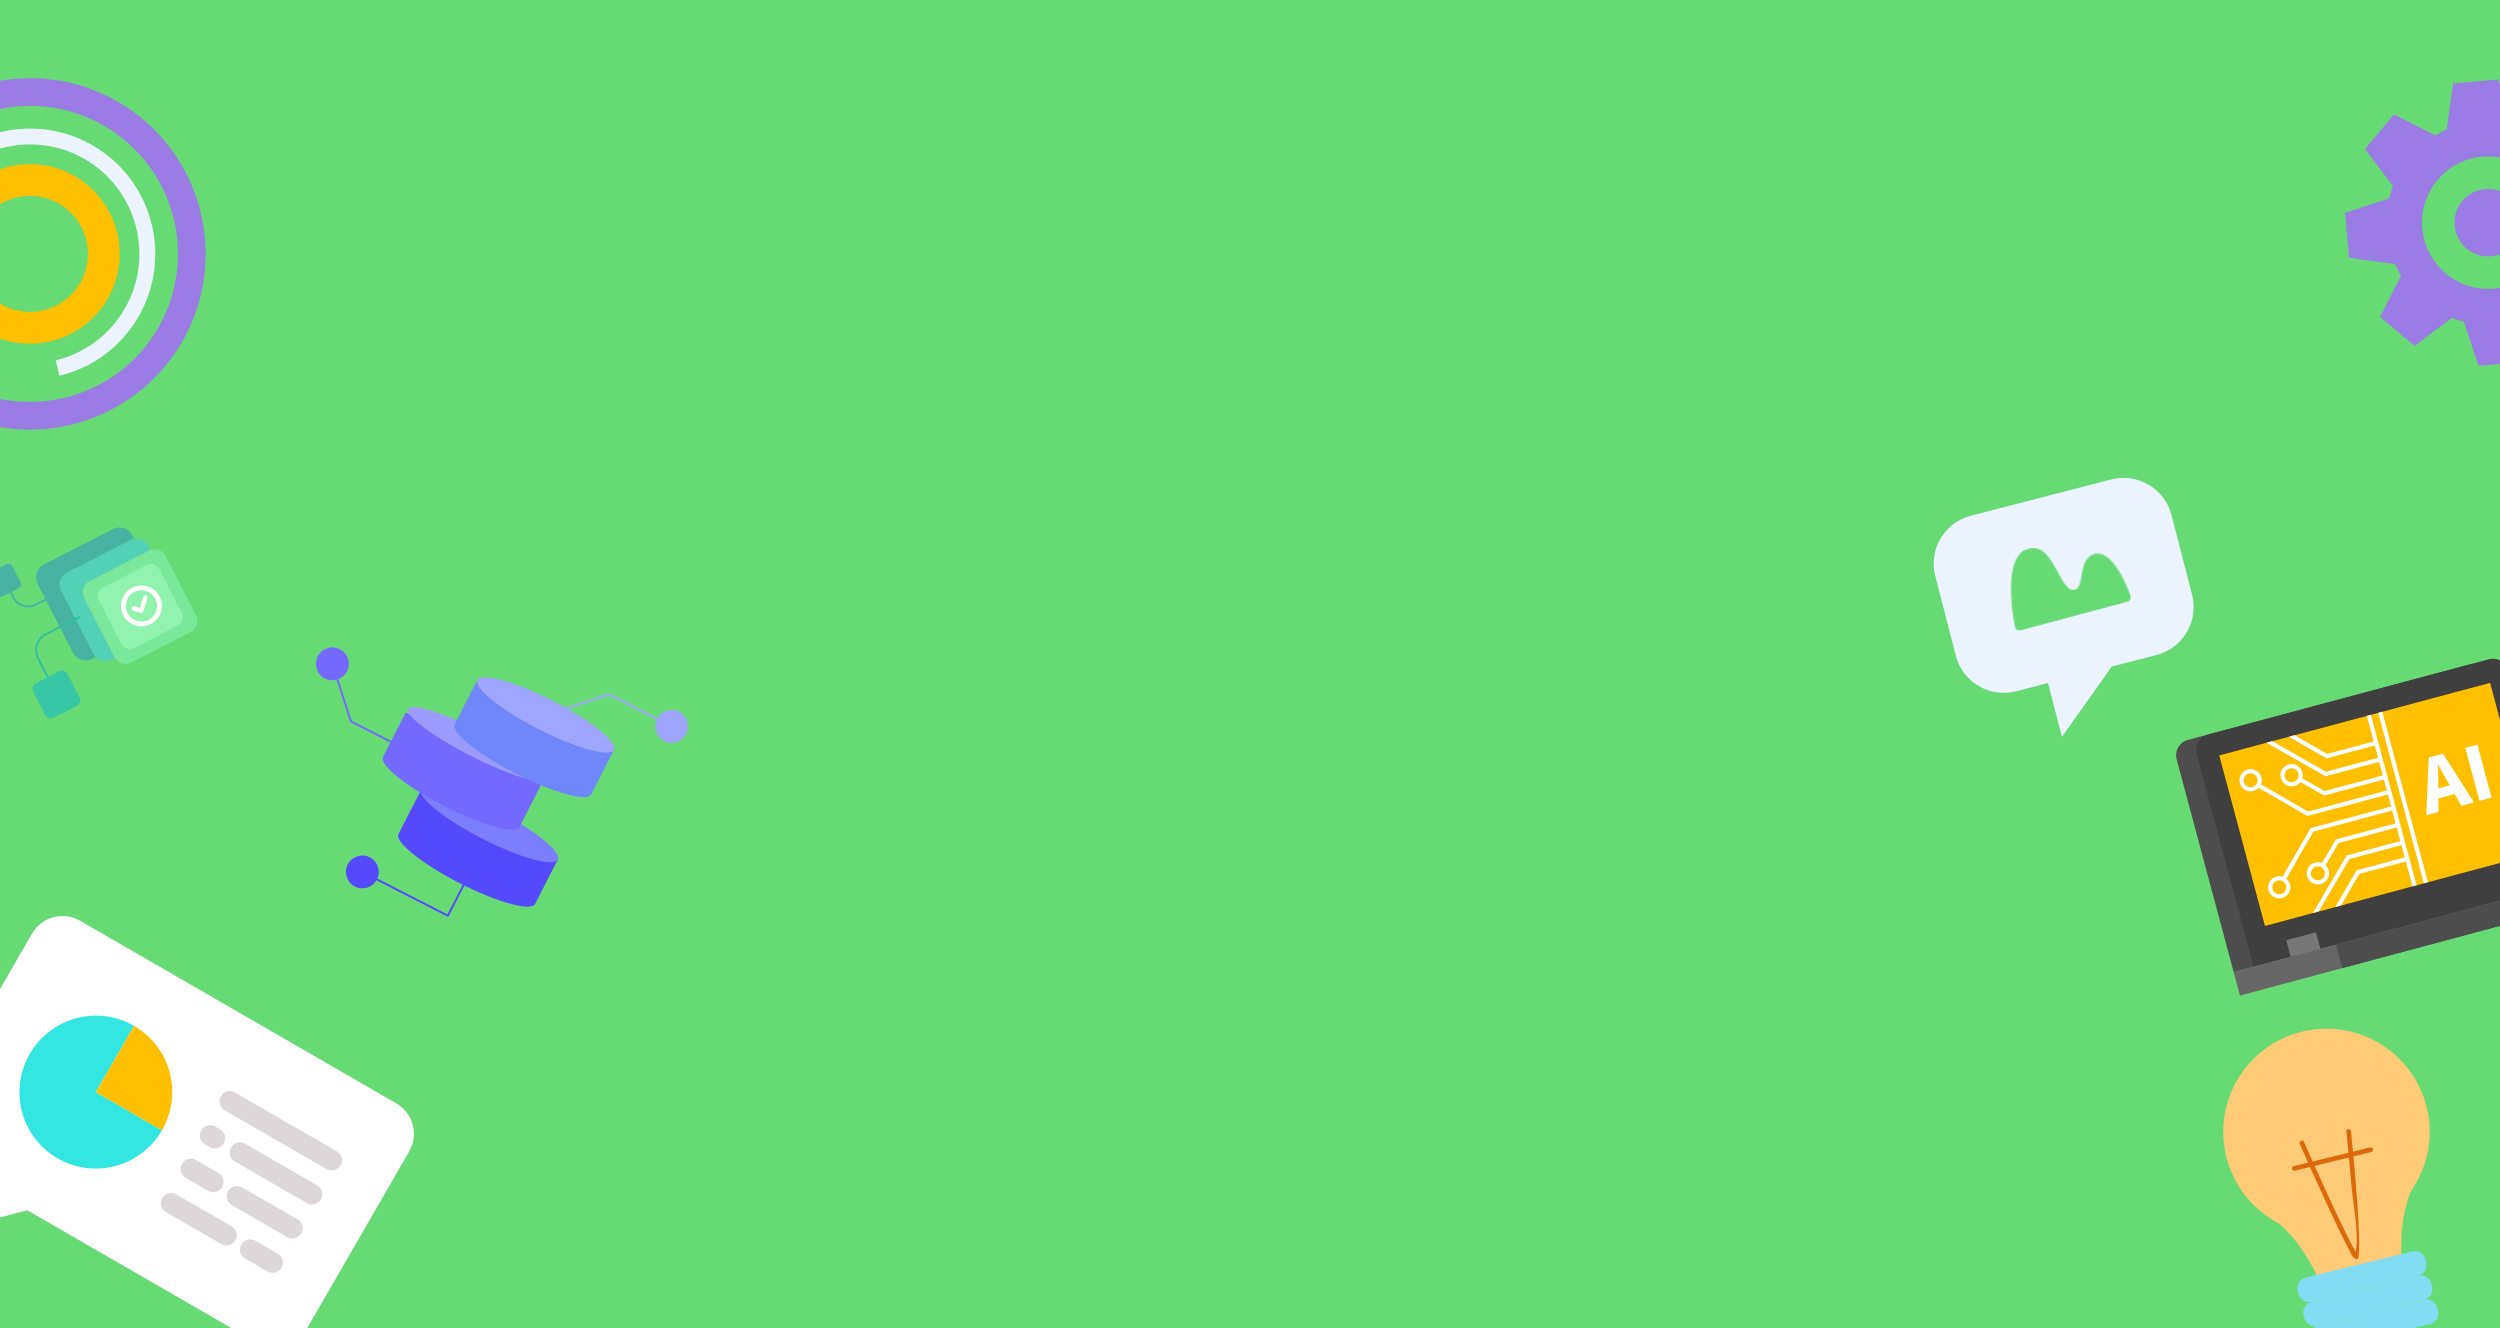 <svg width="1920" height="1020" viewBox="0 0 1920 1020" fill="none" xmlns="http://www.w3.org/2000/svg">
<rect x="0" y="0" width="1920" height="1020" fill="#333333" stroke="none"/>
<g clip-path="url(#clip0_3020_19882)">
<rect width="1920" height="1020" fill="#752ACB"/>
<rect width="1920" height="1020" fill="#67DA74"/>
<g clip-path="url(#clip1_3020_19882)">
<path d="M304.319 847.339L61.564 707.184C48.523 699.655 32.056 704.083 24.514 717.147L-54.741 854.421C-62.283 867.485 -57.885 883.959 -44.844 891.488L-23.779 903.65L-58.485 938.281C-63.023 942.897 -58.607 950.538 -52.474 948.719L20.96 929.481L197.911 1031.64C210.952 1039.17 227.418 1034.74 234.961 1021.68L314.216 884.407C321.758 871.343 317.36 854.868 304.319 847.339Z" fill="white"/>
<path d="M102.969 787.902C74.881 771.686 39.098 781.308 22.853 809.446C6.607 837.584 16.165 873.385 44.253 889.601C72.34 905.817 108.123 896.195 124.369 868.056L73.611 838.751L102.969 787.902Z" fill="#32E6E1"/>
<path d="M102.969 787.901L73.611 838.751L124.369 868.056C140.614 839.918 131.056 804.118 102.969 787.901Z" fill="#FEC000"/>
<path d="M250.787 897.898L172.543 852.724C168.731 850.524 167.462 845.771 169.667 841.953C171.872 838.134 176.622 836.857 180.434 839.057L258.677 884.231C262.489 886.432 263.758 891.184 261.553 895.003C259.148 898.706 254.398 899.983 250.787 897.898Z" fill="#DDD7DA"/>
<path d="M235.701 924.027L180.329 892.057C176.517 889.857 175.248 885.104 177.453 881.286C179.658 877.467 184.408 876.19 188.22 878.39L243.592 910.36C247.404 912.56 248.673 917.313 246.468 921.131C244.063 924.834 239.313 926.112 235.701 924.027Z" fill="#DDD7DA"/>
<path d="M161.069 880.937L157.458 878.852C153.646 876.652 152.377 871.899 154.582 868.081C156.787 864.262 161.537 862.985 165.349 865.185L168.96 867.27C172.772 869.471 174.04 874.223 171.836 878.042C169.631 881.861 164.881 883.138 161.069 880.937Z" fill="#DDD7DA"/>
<path d="M159.858 914.54L142.605 904.579C138.793 902.378 137.524 897.626 139.729 893.807C141.934 889.988 146.684 888.711 150.495 890.912L167.749 900.873C171.561 903.074 172.83 907.826 170.625 911.645C168.22 915.348 163.47 916.625 159.858 914.54Z" fill="#DDD7DA"/>
<path d="M220.616 950.155L178.084 925.598C174.272 923.398 173.003 918.645 175.208 914.827C177.413 911.008 182.163 909.731 185.975 911.931L228.507 936.487C232.319 938.688 233.588 943.441 231.383 947.259C228.977 950.962 224.228 952.24 220.616 950.155Z" fill="#DDD7DA"/>
<path d="M196.052 952.855L213.306 962.817C217.118 965.017 218.386 969.77 216.182 973.588C213.977 977.407 209.227 978.685 205.415 976.484L188.161 966.522C184.35 964.322 183.081 959.569 185.285 955.751C187.691 952.048 192.441 950.77 196.052 952.855Z" fill="#DDD7DA"/>
<path d="M135.294 917.241L177.827 941.797C181.639 943.998 182.907 948.75 180.703 952.569C178.498 956.388 173.748 957.665 169.936 955.464L127.404 930.908C123.592 928.707 122.323 923.955 124.528 920.136C126.733 916.318 131.683 915.156 135.294 917.241Z" fill="#DDD7DA"/>
</g>
<path d="M123.897 478.934L70.952 506.05C65.453 508.867 58.801 506.721 55.985 501.222L28.949 448.434C26.133 442.935 28.279 436.283 33.778 433.467L86.723 406.35C92.221 403.534 98.873 405.68 101.69 411.179L128.806 464.124C131.542 469.466 129.396 476.118 123.897 478.934Z" fill="#46B4A0"/>
<path d="M134.504 481.832L85.643 506.856C80.616 509.431 74.439 507.438 71.864 502.411L46.84 453.551C44.265 448.523 46.258 442.346 51.285 439.772L100.145 414.747C105.173 412.172 111.35 414.165 113.925 419.192L138.949 468.053C141.524 473.08 139.531 479.257 134.504 481.832Z" fill="#52D2B4"/>
<path d="M146.459 485.426L100.741 508.841C96.027 511.255 90.326 509.415 87.912 504.702L64.577 459.141C62.163 454.428 64.003 448.726 68.716 446.312L114.434 422.897C119.147 420.483 124.849 422.323 127.263 427.036L150.678 472.754C153.011 477.31 151.172 483.012 146.459 485.426Z" fill="#7AE898"/>
<path d="M136.542 480.39L102.607 497.77C99.15 499.541 94.874 498.161 93.104 494.705L75.724 460.77C73.953 457.313 75.333 453.037 78.789 451.267L112.724 433.886C116.181 432.116 120.457 433.496 122.227 436.952L139.608 470.887C141.378 474.344 139.998 478.62 136.542 480.39Z" fill="#91F3AD"/>
<path d="M101.447 451.364C93.749 455.307 90.683 464.81 94.626 472.508C98.569 480.206 108.072 483.272 115.77 479.329C123.468 475.386 126.534 465.883 122.591 458.185C118.648 450.487 109.145 447.421 101.447 451.364ZM119.292 459.875C122.349 465.845 119.893 473.053 114.08 476.03C108.11 479.088 100.902 476.631 97.925 470.818C94.868 464.848 97.324 457.64 103.137 454.663C109.107 451.606 116.234 453.905 119.292 459.875Z" fill="white"/>
<path d="M110.042 458.464L107.359 466.779L103.558 465.553C102.608 465.246 101.508 465.81 101.202 466.76C101.048 467.235 101.133 467.787 101.293 468.101C101.535 468.572 101.853 468.806 102.328 468.959L107.792 470.722C108.267 470.875 108.819 470.791 109.133 470.63C109.605 470.389 109.838 470.071 109.992 469.596L113.211 459.618C113.364 459.143 113.28 458.591 113.119 458.277C112.877 457.805 112.559 457.571 112.084 457.418C111.448 456.951 110.348 457.514 110.042 458.464Z" fill="white"/>
<path d="M43.991 534.338L29.266 505.587C25.806 498.832 28.488 490.517 35.244 487.057L60.696 474.022" stroke="#2CC19E" stroke-width="1.5" stroke-miterlimit="10" stroke-linecap="round" stroke-linejoin="round"/>
<path d="M59.065 542.086L41.312 551.179C38.955 552.386 35.947 551.547 34.66 549.033L25.568 531.28C24.361 528.923 25.2 525.915 27.714 524.628L45.31 515.616C47.666 514.409 50.674 515.248 51.962 517.762L61.054 535.515C62.418 537.791 61.422 540.88 59.065 542.086Z" fill="#37C7A4"/>
<path d="M14.377 451.733L2.122 458.009C0.394 458.894 -1.587 458.124 -2.392 456.553L-8.748 444.141C-9.633 442.413 -8.863 440.432 -7.292 439.627L4.962 433.351C6.69 432.466 8.671 433.236 9.476 434.807L15.752 447.062C16.875 448.867 16.105 450.848 14.377 451.733Z" fill="#46B4A0"/>
<path d="M4.629 447.802L10.422 459.113C13.56 465.241 21.082 467.536 27.052 464.478L42.449 456.593" stroke="#46B4A0" stroke-width="1.5" stroke-miterlimit="10" stroke-linecap="round" stroke-linejoin="round"/>
<path d="M1621.42 368.216L1513.54 396.079C1493.24 401.32 1481.03 422.033 1486.27 442.339L1502.1 503.616C1507.34 523.922 1528.05 536.129 1548.35 530.888L1572.87 524.557L1583.55 565.919L1621.89 511.894L1656.24 503.022C1676.54 497.781 1688.75 477.068 1683.51 456.761L1667.68 395.485C1662.43 375.176 1641.72 362.972 1621.42 368.216Z" fill="#ECF4FF"/>
<mask id="mask0_3020_19882" style="mask-type:luminance" maskUnits="userSpaceOnUse" x="1544" y="420" width="93" height="65">
<path d="M1547.33 481.042C1547.73 483.315 1550.08 484.756 1552.3 484.16L1633.44 462.42C1635.76 461.798 1636.98 459.401 1636.17 457.134C1632.26 446.794 1621.1 421.002 1607.86 425.688C1595.57 430.019 1601.16 450.883 1593.53 452.927C1582.03 456.007 1578.04 417.942 1559.2 421.025C1558.59 421.083 1558.21 421.187 1557.72 421.316C1538.89 426.363 1544.87 467.621 1547.33 481.042Z" fill="white"/>
</mask>
<g mask="url(#mask0_3020_19882)">
<path d="M1622.15 404.053L1532.9 427.968L1548.25 485.247L1637.5 461.332L1622.15 404.053Z" fill="#67DA74"/>
</g>
<path d="M1863.71 850.462C1853.3 807.94 1810.39 781.91 1767.87 792.327C1725.35 802.736 1699.32 845.655 1709.74 888.175C1715.36 911.131 1730.5 929.215 1749.88 939.413C1768.65 954.718 1779.87 980.801 1779.87 980.801L1812.09 972.911L1844.32 965.019C1844.32 965.019 1842.21 936.712 1851.78 914.459C1864.27 896.45 1869.34 873.422 1863.71 850.462Z" fill="#FFCB77"/>
<path d="M1863.29 969.634C1864.38 974.061 1861.63 978.58 1857.2 979.663L1775.22 999.743C1770.79 1000.83 1766.27 998.089 1765.19 993.658L1764.58 991.19C1763.5 986.762 1766.24 982.244 1770.67 981.162L1852.66 961.083C1857.08 959.998 1861.6 962.733 1862.68 967.165L1863.29 969.634Z" fill="#84DCF4"/>
<path d="M1867.84 988.214C1868.92 992.642 1866.19 997.16 1861.75 998.242L1779.77 1018.32C1775.34 1019.41 1770.82 1016.67 1769.74 1012.24L1769.13 1009.77C1768.05 1005.34 1770.79 1000.83 1775.22 999.743L1857.2 979.663C1861.63 978.577 1866.15 981.315 1867.23 985.745L1867.84 988.214Z" fill="#84DCF4"/>
<path d="M1872.39 1006.8C1873.48 1011.23 1870.74 1015.74 1866.31 1016.82L1784.32 1036.91C1779.89 1037.99 1775.37 1035.25 1774.29 1030.82L1773.68 1028.36C1772.6 1023.93 1775.34 1019.41 1779.77 1018.33L1861.75 998.244C1866.19 997.16 1870.7 999.899 1871.79 1004.33L1872.39 1006.8Z" fill="#84DCF4"/>
<path d="M1766.26 878.639C1773.34 894.772 1780.6 910.832 1788.01 926.821C1792.85 937.282 1797.76 947.736 1803.14 957.932C1804.42 960.364 1806.75 966.809 1810.18 967.103C1815.52 967.567 1806.62 878.974 1805.59 869.002C1805.36 866.716 1801.74 866.589 1801.98 868.898C1803.42 882.861 1804.73 896.837 1805.96 910.822C1807.4 927.211 1812.14 947.827 1808.84 964.176C1809.31 961.87 1811.19 964.464 1809.27 961.455C1808.5 960.237 1807.82 958.961 1807.12 957.702C1805.13 954.118 1803.32 950.438 1801.5 946.766C1796.67 937.03 1792.12 927.155 1787.57 917.279C1781.4 903.867 1775.35 890.392 1769.41 876.878C1768.48 874.747 1765.33 876.522 1766.26 878.639Z" fill="#DD690A"/>
<path d="M1762.51 899.099C1782.05 894.31 1801.6 889.524 1821.14 884.736C1823.41 884.183 1822.55 880.671 1820.28 881.228C1800.73 886.016 1781.19 890.8 1761.64 895.586C1759.38 896.144 1760.24 899.653 1762.51 899.099Z" fill="#DD690A"/>
<g clip-path="url(#clip2_3020_19882)">
<path d="M1954.73 682.433L1910.93 518.957C1909.21 512.55 1902.54 508.698 1896.14 510.415L1680.18 568.279C1673.78 569.995 1669.93 576.667 1671.64 583.074L1715.46 746.586L1954.74 682.468L1954.73 682.433Z" fill="#4D4D4D"/>
<path d="M1970.09 678.317L1926.29 514.842C1924.57 508.435 1917.9 504.583 1911.49 506.3L1695.51 564.173C1689.1 565.89 1685.25 572.562 1686.96 578.969L1730.78 742.48L1970.06 678.363L1970.09 678.317Z" fill="#3F3F3F"/>
<path d="M1942.85 685.617L1715.45 746.55L1720.27 764.555L1947.68 703.622L1942.85 685.617Z" fill="#666666"/>
<path d="M2021.46 664.554L1794.05 725.487L1798.88 743.492L2026.28 682.559L2021.46 664.554Z" fill="#4D4D4D"/>
<path d="M1778.66 715.993L1755.82 722.112L1759.22 734.819L1782.06 728.7L1778.66 715.993Z" fill="#777777"/>
<path d="M1912.4 524.433L1704.39 580.168L1739.48 711.106L1947.48 655.371L1912.4 524.433Z" fill="#FEC000"/>
<path d="M1885.17 609.802L1872.68 613.149L1872.77 623.521L1863.39 626.034L1865.28 581.83L1876.27 578.886L1900.01 616.222L1890.27 618.831L1885.17 609.802ZM1881.38 603.106L1879.37 599.616C1877.17 595.833 1874.81 591.324 1872.52 587.371L1872.27 587.438C1872.5 592.019 1872.62 597.051 1872.61 601.429L1872.61 605.456L1881.38 603.106Z" fill="white"/>
<path d="M1893.34 574.311L1902.62 571.826L1913.54 612.597L1904.27 615.081L1893.34 574.311Z" fill="white"/>
<path d="M1829.57 546.627L1826.46 547.462L1861.54 678.4L1864.65 677.565L1829.57 546.627Z" fill="white"/>
<path d="M1820.84 548.968L1817.72 549.803L1852.81 680.741L1855.92 679.906L1820.84 548.968Z" fill="white"/>
<path d="M1787.23 579.035L1762.27 564.623L1757.86 565.803L1786.76 582.459L1825.35 572.119L1824.53 569.041L1787.23 579.035Z" fill="white"/>
<path d="M1786.4 592.686L1745.05 569.236L1740.61 570.426L1785.98 596.135L1828.72 584.683L1827.88 581.569L1786.4 592.686Z" fill="white"/>
<path d="M1832.35 598.25L1784.89 610.968L1764.3 599.295L1765.89 596.491L1785.31 607.518L1831.52 595.135L1832.35 598.25Z" fill="white"/>
<path d="M1762.17 603.628C1757.58 604.856 1752.9 602.121 1751.68 597.575C1750.46 593.029 1753.19 588.309 1757.74 587.091C1762.28 585.873 1767 588.598 1768.22 593.144C1769.44 597.69 1766.71 602.41 1762.17 603.628ZM1758.56 590.169C1755.7 590.937 1753.99 593.887 1754.76 596.75C1755.53 599.614 1758.48 601.317 1761.34 600.55C1764.21 599.783 1765.91 596.833 1765.14 593.969C1764.37 591.105 1761.42 589.402 1758.56 590.169Z" fill="white"/>
<path d="M1809.79 668.403L1793.61 696.487L1797.98 695.317L1811.92 671.172L1849.21 661.178L1848.38 658.063L1809.79 668.403Z" fill="white"/>
<path d="M1802.28 656.987L1776.35 701.11L1780.79 699.921L1804.37 659.766L1845.86 648.649L1845.02 645.535L1802.28 656.987Z" fill="white"/>
<path d="M1784.71 666.721L1781.93 665.087L1793.92 644.687L1841.39 631.969L1842.22 635.083L1796.01 647.465L1784.71 666.721Z" fill="white"/>
<path d="M1782.36 678.977C1777.77 680.205 1773.09 677.47 1771.87 672.924C1770.65 668.378 1773.38 663.658 1777.92 662.44C1782.47 661.222 1787.19 663.947 1788.41 668.493C1789.63 673.039 1786.9 677.759 1782.36 678.977ZM1778.75 665.518C1775.89 666.285 1774.18 669.235 1774.95 672.099C1775.72 674.963 1778.67 676.666 1781.53 675.899C1784.39 675.131 1786.1 672.181 1785.33 669.318C1784.56 666.454 1781.61 664.751 1778.75 665.518Z" fill="white"/>
<path d="M1755.01 676.291L1752.2 674.666L1774.58 635.942L1837.91 618.975L1838.73 622.053L1776.7 638.675L1755.01 676.291Z" fill="white"/>
<path d="M1835.43 609.74L1772.11 626.707L1733.35 604.329L1734.98 601.551L1772.57 623.283L1834.61 606.662L1835.43 609.74Z" fill="white"/>
<path d="M1752.7 689.723C1748.12 690.951 1743.44 688.216 1742.22 683.67C1741 679.124 1743.72 674.404 1748.27 673.186C1752.82 671.968 1757.54 674.693 1758.76 679.239C1759.97 683.785 1757.25 688.505 1752.7 689.723ZM1749.1 676.264C1746.23 677.031 1744.53 679.982 1745.3 682.845C1746.06 685.709 1749.01 687.412 1751.88 686.645C1754.74 685.877 1756.44 682.927 1755.68 680.064C1754.91 677.2 1751.96 675.497 1749.1 676.264Z" fill="white"/>
<path d="M1730.67 607.502C1726.09 608.73 1721.4 605.995 1720.19 601.449C1718.97 596.903 1721.69 592.183 1726.24 590.965C1730.79 589.747 1735.51 592.472 1736.72 597.018C1737.94 601.564 1735.22 606.284 1730.67 607.502ZM1727.06 594.043C1724.2 594.811 1722.5 597.761 1723.27 600.624C1724.03 603.488 1726.98 605.191 1729.85 604.424C1732.71 603.657 1734.41 600.707 1733.65 597.843C1732.88 594.979 1729.93 593.276 1727.06 594.043Z" fill="white"/>
</g>
<g clip-path="url(#clip3_3020_19882)">
<path d="M139.911 262.504C177.129 198.041 154.963 115.315 90.499 78.097C26.036 40.879 -56.693 63.032 -93.916 127.504L-75.455 138.162C-44.112 83.875 25.559 65.207 79.846 96.55C134.133 127.892 152.801 197.563 121.458 251.85C90.116 306.137 20.45 324.797 -33.837 293.454L-44.496 311.916C19.967 349.133 102.693 326.967 139.911 262.504Z" fill="#9B7CE4"/>
<path d="M106.37 243.139C132.91 197.17 117.108 138.17 71.139 111.63C25.17 85.09 -33.83 100.892 -60.375 146.869L-49.83 152.957C-26.648 112.804 24.886 98.996 65.038 122.178C105.19 145.36 118.999 196.893 95.817 237.046C84.202 257.164 65.363 271.259 42.778 276.731L45.652 288.567C71.506 282.304 93.065 266.164 106.361 243.134L106.37 243.139Z" fill="#ECF4FF"/>
<path d="M82.695 229.47C101.698 196.557 90.379 154.316 57.466 135.313C24.552 116.311 -17.697 127.624 -36.7 160.538L-15.603 172.718C-3.316 151.437 24 144.11 45.29 156.402C66.58 168.694 73.889 196 61.598 217.29C49.306 238.579 21.995 245.898 0.714 233.611C-7.848 228.668 -14.368 221.254 -18.143 212.157L-40.637 221.509C-34.784 235.589 -24.698 247.069 -11.467 254.708C21.447 273.711 63.687 262.392 82.69 229.479L82.695 229.47Z" fill="#FEC000"/>
</g>
<path d="M1936.85 168.676C1938.14 182.955 1927.6 195.582 1913.32 196.847C1907.1 197.415 1901.21 195.711 1896.41 192.483C1893.52 190.521 1891.04 187.965 1889.13 184.995C1886.93 181.587 1885.51 177.636 1885.13 173.324C1883.84 159.044 1894.37 146.418 1908.68 145.152C1912.42 144.817 1916.04 145.282 1919.37 146.444C1922.72 147.58 1925.77 149.387 1928.38 151.737C1933.08 155.972 1936.25 161.911 1936.87 168.702L1936.85 168.676Z" fill="#9B7CE4"/>
<path d="M2021 178.488L2017.9 143.991L1984.77 139.394L1982.58 139.085C1981.23 136.063 1979.69 133.12 1977.98 130.305L1994.07 98.493L1979.56 86.357L1971.63 79.721L1967.52 76.286L1939.07 97.796C1936.25 96.711 1933.36 95.782 1930.39 95.033C1930.13 94.955 1929.88 94.904 1929.62 94.826L1918.49 61L1884.02 64.099L1879.11 99.397C1876.06 100.765 1873.15 102.289 1870.33 103.993L1838.52 87.906L1816.31 114.502L1837.8 142.932C1836.63 146.005 1835.63 149.155 1834.85 152.383L1801 163.486L1804.1 197.984L1839.4 202.89C1840.15 204.62 1840.97 206.298 1841.88 207.951C1842.52 209.216 1843.24 210.455 1843.97 211.669L1827.88 243.481L1837.18 251.228L1845.13 257.864L1854.48 265.662L1882.91 244.178C1885.98 245.366 1889.13 246.347 1892.36 247.148L1894.71 254.3L1903.49 281L1937.96 277.901L1942.86 242.603C1945.91 241.235 1948.83 239.711 1951.64 238.007L1983.46 254.094L2005.64 227.523L1984.15 199.094C1985.31 196.021 1986.32 192.871 1987.1 189.643L2020.97 178.514L2021 178.488ZM1920.86 220.939C1919.13 221.275 1917.35 221.533 1915.57 221.688C1902.76 222.85 1890.65 219.157 1881.02 212.108C1878.23 210.094 1875.62 207.744 1873.3 205.162C1867.7 198.991 1863.57 191.373 1861.53 182.904C1860.96 180.502 1860.54 178.049 1860.31 175.545C1857.81 147.554 1878.46 122.817 1906.46 120.286C1907.9 120.157 1909.32 120.08 1910.77 120.08C1919.55 120.028 1927.91 122.223 1935.22 126.2C1938.27 127.852 1941.16 129.815 1943.79 132.061C1953.73 140.401 1960.47 152.512 1961.71 166.43C1961.79 167.178 1961.84 167.901 1961.87 168.65C1963.03 193.955 1945.42 216.136 1920.89 220.939H1920.86Z" fill="#9B7CE4"/>
<g clip-path="url(#clip4_3020_19882)">
<path d="M428.399 660.133L410.926 694.255C407.892 700.181 381.914 693.068 352.939 678.23C323.963 663.393 303.008 646.473 306.042 640.547L323.515 606.425L428.399 660.133Z" fill="#5549FF"/>
<path d="M323.515 606.425C320.48 612.35 341.436 629.271 370.412 644.108C399.387 658.946 425.365 666.058 428.399 660.133C431.433 654.207 410.478 637.287 381.502 622.45C352.526 607.612 326.549 600.5 323.515 606.425Z" fill="#7D7DFF"/>
<path d="M416.488 600.905L399.014 635.028C395.98 640.953 370.003 633.841 341.027 619.003C312.051 604.165 291.096 587.245 294.13 581.32L311.603 547.197L416.488 600.905Z" fill="#7369FF"/>
<path d="M313.272 544.442C310.761 549.345 332.135 565.448 361.111 580.286C390.086 595.123 415.645 603.053 418.156 598.149C420.668 593.246 399.294 577.143 370.318 562.305C341.342 547.468 315.783 539.538 313.272 544.442Z" fill="#9B9BFF"/>
<path d="M471.506 575.951L454.033 610.073C450.999 615.999 425.021 608.886 396.046 594.049C367.07 579.211 346.115 562.291 349.149 556.366L366.622 522.243L471.506 575.951Z" fill="#6E87FA"/>
<path d="M366.622 522.243C363.588 528.169 384.543 545.089 413.519 559.927C442.494 574.764 468.472 581.877 471.506 575.951C474.54 570.026 453.585 553.106 424.609 538.268C395.633 523.43 369.656 516.318 366.622 522.243Z" fill="#A0A5FF"/>
<path d="M419.064 549.097L467.836 533.323L515.789 557.878" stroke="#A0A5FF" stroke-width="1.5" stroke-miterlimit="10" stroke-linecap="round" stroke-linejoin="round"/>
<path d="M527.012 563.625C523.873 569.755 516.156 572.251 510.034 569.116C503.913 565.982 501.427 558.261 504.566 552.131C507.705 546.002 515.422 543.506 521.543 546.641C527.665 549.775 530.151 557.496 527.012 563.625Z" fill="#A0A5FF"/>
<path d="M267.038 663.903C263.9 670.033 266.385 677.753 272.507 680.888C278.628 684.023 286.346 681.527 289.484 675.397C292.623 669.267 290.138 661.547 284.016 658.412C277.894 655.277 270.177 657.773 267.038 663.903Z" fill="#5549FF"/>
<path d="M364.684 662.839L343.967 703.296L279.282 670.172" stroke="#5549FF" stroke-width="1.5" stroke-miterlimit="10" stroke-linecap="round" stroke-linejoin="round"/>
<path d="M315.602 577.615L269.486 554.001L255.268 509.84" stroke="#7369FF" stroke-width="1.5" stroke-miterlimit="10" stroke-linecap="round" stroke-linejoin="round"/>
<path d="M266.491 515.586C263.352 521.716 255.635 524.212 249.513 521.077C243.392 517.943 240.906 510.222 244.045 504.092C247.184 497.963 254.901 495.467 261.023 498.601C267.144 501.736 269.735 509.252 266.491 515.586Z" fill="#7369FF"/>
</g>
</g>
<defs>
<clipPath id="clip0_3020_19882">
<rect width="1920" height="1020" fill="white"/>
</clipPath>
<clipPath id="clip1_3020_19882">
<rect width="334.519" height="268.051" fill="white" transform="translate(38.091 693.632) rotate(30)"/>
</clipPath>
<clipPath id="clip2_3020_19882">
<rect width="316.806" height="200" fill="white" transform="translate(1668.52 571.405) rotate(-15)"/>
</clipPath>
<clipPath id="clip3_3020_19882">
<rect width="270" height="270" fill="white" transform="translate(-161.413 244.413) rotate(-60)"/>
</clipPath>
<clipPath id="clip4_3020_19882">
<rect width="279" height="233" fill="white" transform="translate(284.432 425.223) rotate(27.116)"/>
</clipPath>
</defs>
</svg>
